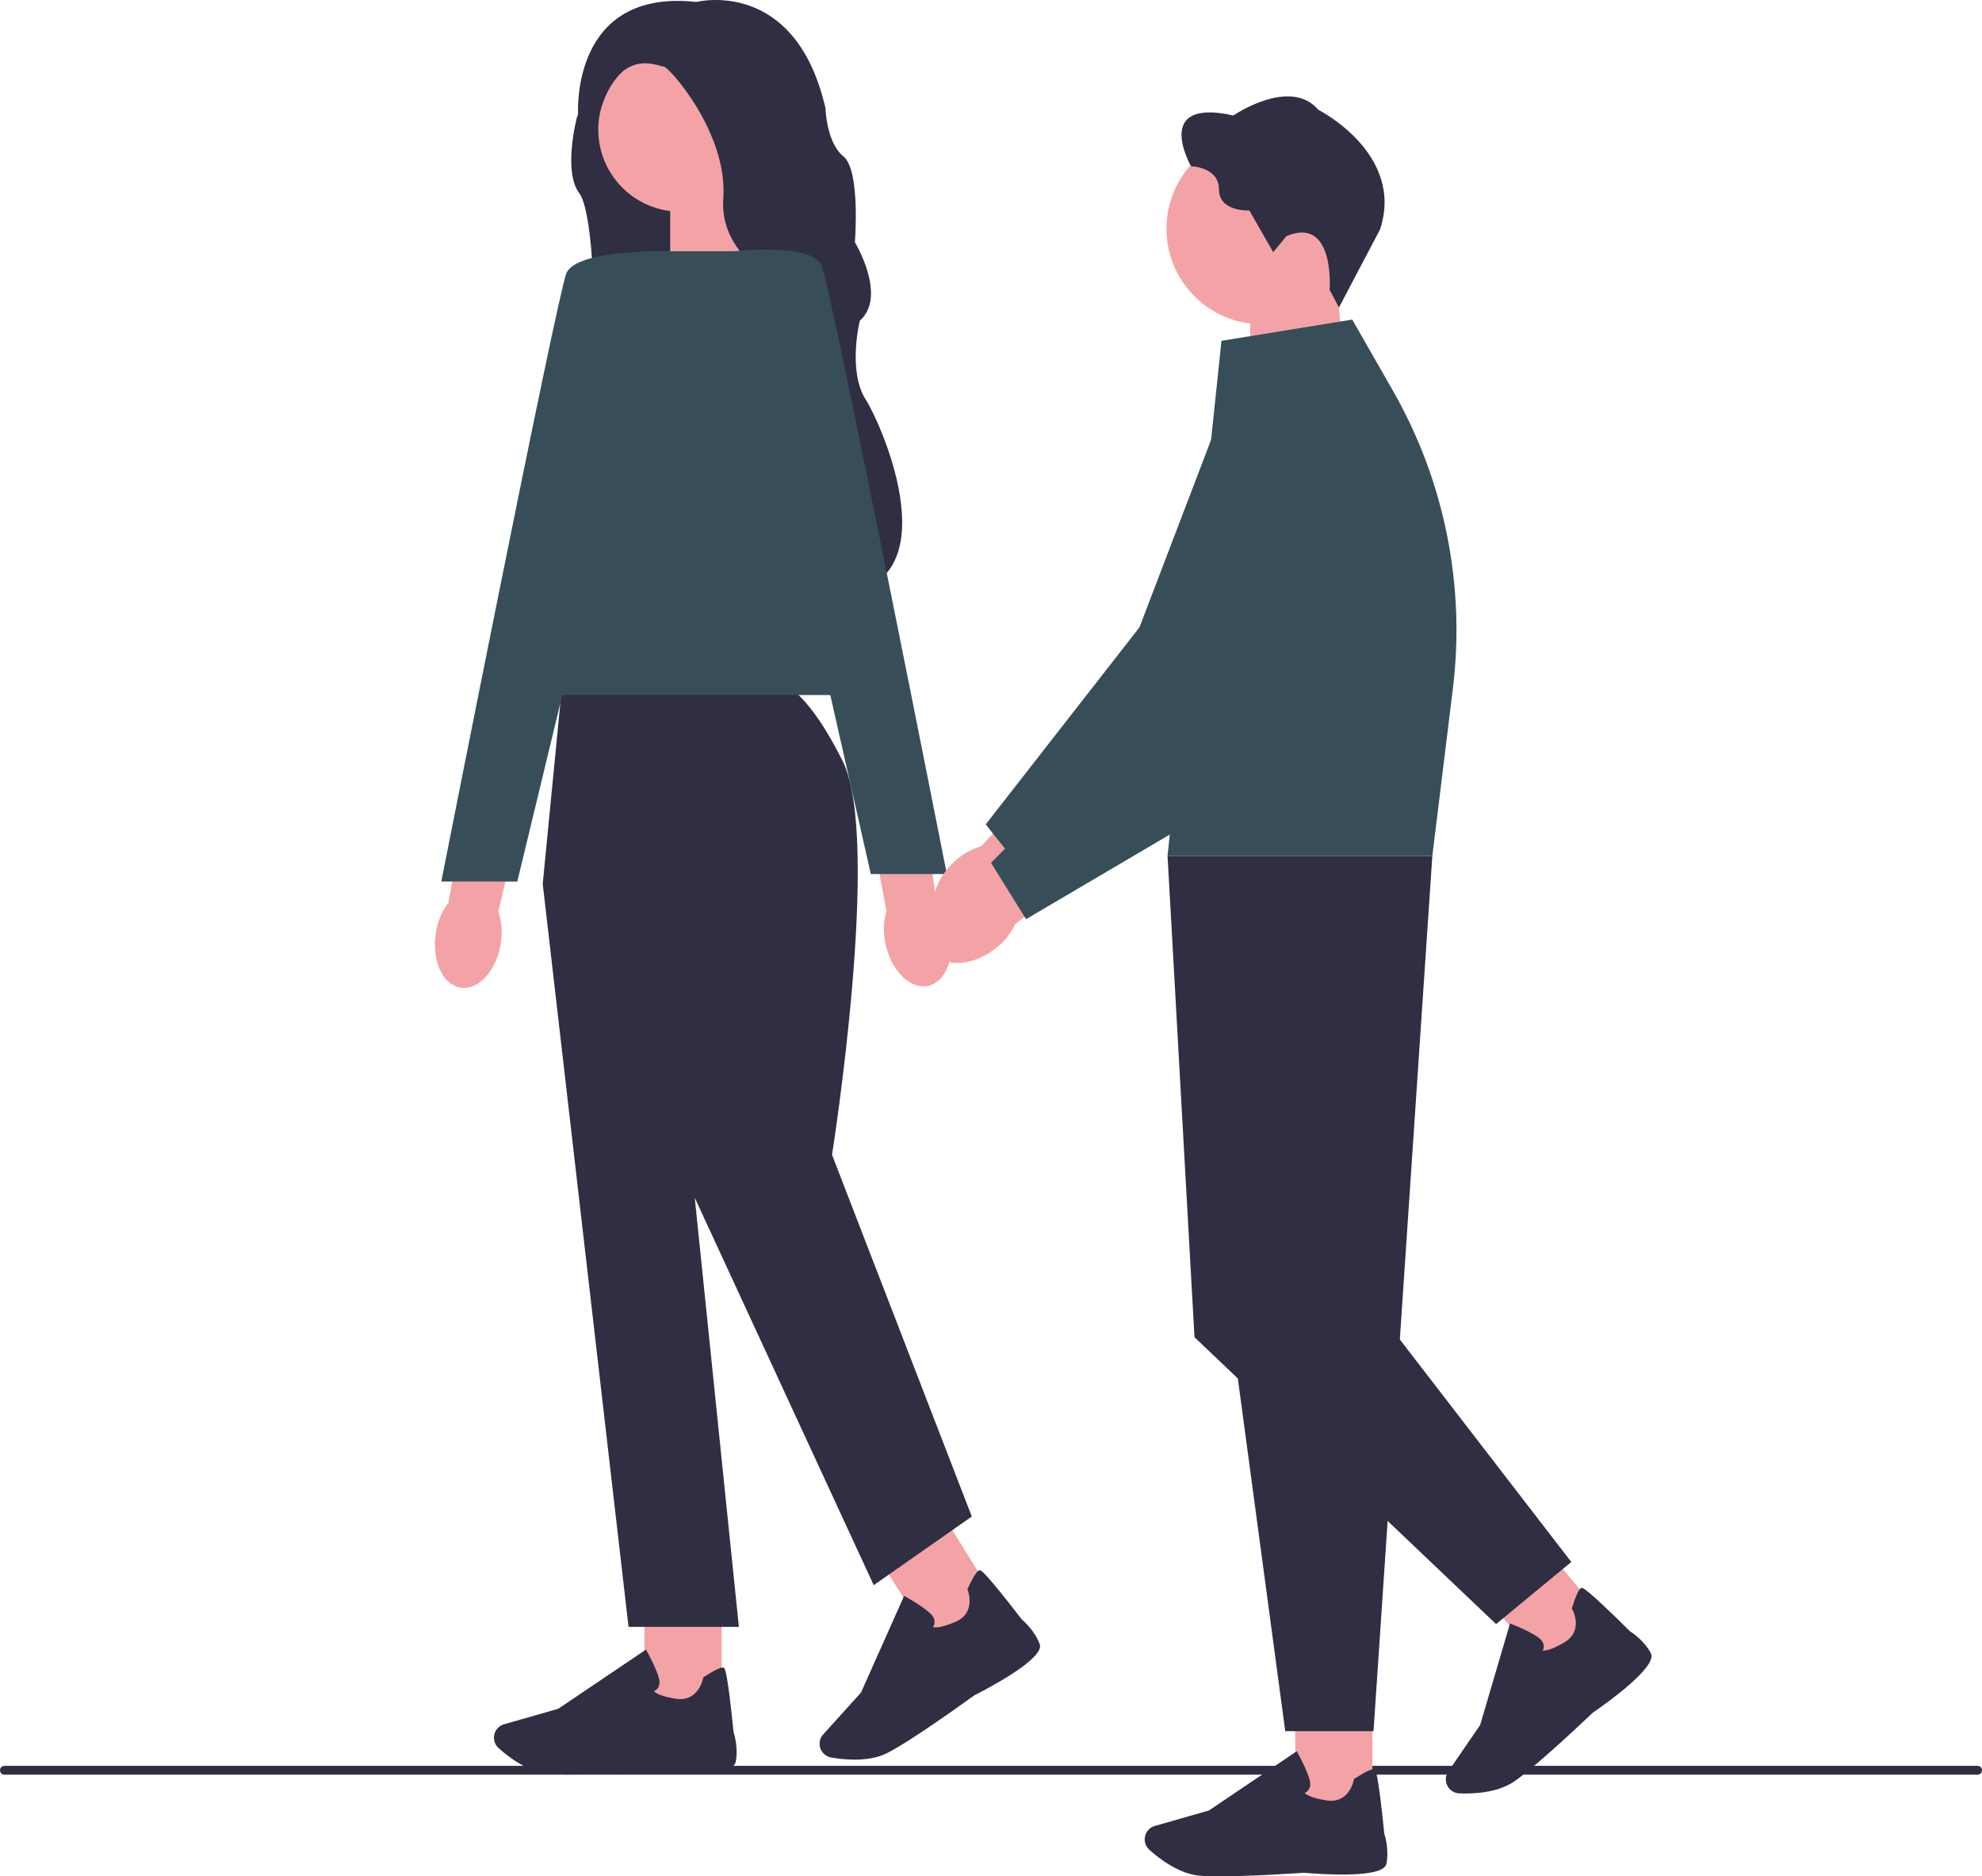 <svg xmlns="http://www.w3.org/2000/svg" xmlns:xlink="http://www.w3.org/1999/xlink" width="537.64" height="508.91" viewBox="0 0 537.64 508.91" role="img" artist="Katerina Limpitsouni" source="https://undraw.co/"><path d="m0,480.14c0,.66.53,1.19,1.19,1.19h535.26c.66,0,1.19-.53,1.19-1.19s-.53-1.19-1.19-1.19H1.19c-.66,0-1.19.53-1.19,1.19Z" fill="#2f2e43" stroke-width="0"/><path d="m160.71,21.3l-4.21,10.53s-3.88,14.74.67,20.62c4.54,5.87,5.55,50.88.67,54.2-4.88,3.33,61.85-30.82,61.85-30.82,0,0-26.05-60.41-26.49-60.63s-17.51-5.54-17.51-5.54l-14.96,11.64s-.02,0-.02,0Z" fill="#2f2e43" stroke-width="0"/><polygon points="204.16 73.35 181.8 80.7 181.8 48.52 202.08 48.52 204.16 73.35" fill="#f3a3a6" stroke-width="0"/><path id="uuid-bb1e70bb-146f-43f8-9ef8-107ef6e1721c-44-89-87-44-44-105-99-127-230-2064" d="m135.81,256.05c-1.21,7.37-6.13,12.66-10.98,11.81-4.85-.85-7.81-7.52-6.59-14.9.44-2.95,1.61-5.75,3.41-8.14l5.54-31.17,15.08,3.16-7.07,30.39c.93,2.88,1.14,5.91.61,8.85h0Z" fill="#f3a3a6" stroke-width="0"/><rect x="174.81" y="433.64" width="20.94" height="29.71" fill="#f3a3a6" stroke-width="0"/><path d="m154.42,481.33c-2.2,0-4.16-.05-5.64-.19-5.56-.51-10.87-4.62-13.54-7.02-1.2-1.08-1.58-2.8-.96-4.28h0c.45-1.06,1.34-1.86,2.45-2.17l14.7-4.2,23.8-16.06.27.48c.1.18,2.44,4.39,3.22,7.23.3,1.08.22,1.98-.23,2.68-.31.48-.75.76-1.1.92.43.45,1.78,1.37,5.94,2.03,6.07.96,7.35-5.33,7.4-5.59l.04-.21.18-.12c2.89-1.86,4.67-2.71,5.28-2.53.38.11,1.02.31,2.75,17.44.17.54,1.38,4.48.56,8.25-.89,4.1-18.81,2.69-22.4,2.37-.1.01-13.52.97-22.71.97h0Z" fill="#2f2e43" stroke-width="0"/><rect x="243.89" y="413.6" width="20.94" height="29.71" transform="translate(-188.2 199.51) rotate(-31.95)" fill="#f3a3a6" stroke-width="0"/><path d="m231.78,477.26c-2.46,0-4.72-.3-6.33-.58-1.58-.28-2.82-1.54-3.08-3.12h0c-.18-1.14.15-2.29.93-3.14l10.25-11.34,11.7-26.22.48.26c.18.1,4.39,2.43,6.56,4.43.83.76,1.24,1.57,1.22,2.4,0,.58-.23,1.04-.45,1.37.6.16,2.23.22,6.11-1.42,5.66-2.39,3.42-8.41,3.32-8.66l-.08-.2.09-.19c1.47-3.11,2.52-4.77,3.14-4.94.39-.11,1.03-.28,11.56,13.35.43.36,3.54,3.07,4.84,6.7,1.41,3.95-14.54,12.24-17.75,13.86-.1.08-16.79,12.21-23.65,15.66-2.72,1.37-5.94,1.79-8.87,1.79h0Z" fill="#2f2e43" stroke-width="0"/><path d="m211.17,185.19h-58.63l-5.32,54.54,23.28,201.52h29.93l-11.97-116.39,48.55,105.08,26.6-18.62-37.91-98.1s13.54-85.46,2.9-106.75c-10.64-21.28-17.43-21.28-17.43-21.28h0Z" fill="#2f2e43" stroke-width="0"/><polygon points="240.33 188.52 138.58 188.52 175.16 68.14 215.73 68.14 240.33 188.52" fill="#374E59" stroke-width="0"/><path d="m181.56,68.15s-25.27-.67-27.93,5.99c-2.66,6.65-33.92,164.94-33.92,164.94h20.62l41.24-170.93h-.01Z" fill="#374E59" stroke-width="0"/><circle cx="184.57" cy="35.14" r="22.28" fill="#f3a3a6" stroke-width="0"/><path d="m188.89.53s26.82-6.87,35.03,28.82c0,0,.22,9.31,4.88,13.08s3.1,23.28,3.1,23.28c0,0,8.87,14.63,1.33,21.28,0,0-3.33,13.52,1.55,21.28s23.28,50.44-7.32,53.04c0,0-15.52-9.37-8.2-37.3s-.89-43.36-.89-43.36c0,0-23.5-8.52-22.17-26.7,1.33-18.18-15.08-36.14-16.18-35.91s-12.64-6.43-17.74,13.97l-5.46-.93S154.53-3.24,188.89.53Z" fill="#2f2e43" stroke-width="0"/><path id="uuid-eeb5b608-6ee1-4f81-854a-587534d39606-45-90-88-45-45-106-100-128-231-2065" d="m257.7,252.48c1.49,7.32-1.24,14.01-6.08,14.94-4.84.93-9.97-4.26-11.45-11.58-.63-2.92-.53-5.94.29-8.82l-5.89-31.11,15.22-2.41,4.19,30.92c1.89,2.36,3.16,5.12,3.72,8.06h0Z" fill="#f3a3a6" stroke-width="0"/><path d="m198,68.29s22.26-2.82,24.92,3.83,33.92,164.94,33.92,164.94h-20.62l-38.22-168.77h0Z" fill="#374E59" stroke-width="0"/><path id="uuid-88df1b5d-ca7e-43f8-926d-2353a0ed292e-46-91-89-46-46-107-101-129-232-2066" d="m258.58,233.97c-5.4,5.16-6.99,12.21-3.54,15.73,3.44,3.53,10.61,2.2,16.02-2.97,2.19-2.03,3.83-4.57,4.8-7.41l22.6-22.18-11.12-10.66-21.09,22.99c-2.9.86-5.52,2.4-7.65,4.49h-.02Z" fill="#f3a3a6" stroke-width="0"/><path d="m267.39,223.59l41.71-53.46,21.95-57.45c2.4-6.27,7.45-11,13.87-12.97,6.42-1.97,13.26-.9,18.76,2.95,8.99,6.28,11.86,18.31,6.68,27.98l-33.83,63.13-.05.1-57.89,43.82-11.2-14.08v-.02Z" fill="#374E59" stroke-width="0"/><polygon points="365.14 106.48 339.12 115.03 339.12 77.59 362.72 77.59 365.14 106.48" fill="#f3a3a6" stroke-width="0"/><circle cx="342.34" cy="62.03" r="25.92" fill="#f3a3a6" stroke-width="0"/><path d="m348.94,64.06l-3.57,4.34-6.46-11.31s-8.25.43-8.25-5.7-7.57-6.29-7.57-6.29c0,0-10.72-18.71,11.48-13.78,0,0,15.39-10.55,23.05-1.53,0,0,23.47,11.82,16.75,32.4l-11.16,21.21-2.53-4.8s1.53-20.16-11.74-14.54Z" fill="#2f2e43" stroke-width="0"/><rect x="351.34" y="461.22" width="20.94" height="29.71" fill="#f3a3a6" stroke-width="0"/><path d="m330.94,508.91c-2.2,0-4.16-.05-5.64-.19-5.56-.51-10.87-4.62-13.54-7.02-1.2-1.08-1.58-2.8-.96-4.28h0c.45-1.06,1.34-1.86,2.45-2.17l14.7-4.2,23.8-16.06.27.48c.1.18,2.44,4.39,3.22,7.23.3,1.08.22,1.98-.23,2.68-.31.48-.75.76-1.1.92.43.45,1.78,1.37,5.94,2.03,6.07.96,7.35-5.33,7.4-5.59l.04-.21.18-.12c2.89-1.86,4.67-2.71,5.28-2.53.38.11,1.02.31,2.75,17.44.17.54,1.38,4.48.56,8.25-.89,4.1-18.81,2.69-22.4,2.37-.1.01-13.52.97-22.71.97h0Z" fill="#2f2e43" stroke-width="0"/><rect x="407.56" y="419.96" width="20.94" height="29.71" transform="translate(-181.23 366.24) rotate(-39.6)" fill="#f3a3a6" stroke-width="0"/><path d="m415.19,479.74c-1.7,1.4-3.24,2.61-4.46,3.45-4.61,3.15-11.32,3.37-14.9,3.22-1.61-.07-3-1.15-3.47-2.69h0c-.33-1.11-.15-2.29.5-3.24l8.65-12.61,8.1-27.54.51.2c.19.07,4.67,1.83,7.09,3.52.92.64,1.43,1.39,1.53,2.21.07.57-.09,1.07-.26,1.42.62.07,2.24-.08,5.87-2.22,5.29-3.12,2.27-8.79,2.13-9.03l-.1-.19.06-.2c1.04-3.28,1.87-5.06,2.46-5.31.37-.16.98-.42,13.23,11.69.48.3,3.92,2.57,5.69,6,1.93,3.73-12.78,14.07-15.75,16.1-.07.07-9.8,9.36-16.88,15.22h0Z" fill="#2f2e43" stroke-width="0"/><path d="m316.71,232.11h71.83l-15.96,237.43h-23.94l-31.92-237.43h0Z" fill="#2f2e43" stroke-width="0"/><polygon points="331.34 245.19 316.71 232.11 324.02 362.69 405.83 440.5 426.23 423.65 378.56 361.8 331.34 245.19" fill="#2f2e43" stroke-width="0"/><path d="m331.34,92.44l35.47-5.76,11.02,19.26c14,24.48,19.71,52.84,16.28,80.84l-5.57,45.33h-71.83l14.63-139.67s0,0,0,0Z" fill="#374E59" stroke-width="0"/><path id="uuid-46bdddeb-8c3f-4fea-a5c7-33aa4ef4575e-47-92-90-47-47-108-102-130-233-2067" d="m258.87,243.34c-5.96,4.51-8.35,11.32-5.34,15.22s10.29,3.41,16.25-1.1c2.41-1.77,4.34-4.1,5.62-6.81l25-19.42-9.82-11.88-23.61,20.41c-2.98.52-5.76,1.75-8.12,3.58h.02Z" fill="#f3a3a6" stroke-width="0"/><path d="m268.82,234.04l47.6-48.29,28.43-54.53c3.1-5.95,8.67-10.07,15.28-11.29,6.6-1.22,13.27.64,18.3,5.09,8.21,7.28,9.67,19.56,3.41,28.56l-40.89,58.8-.06.09-62.56,36.84-9.5-15.28h-.01Z" fill="#374E59" stroke-width="0"/></svg>